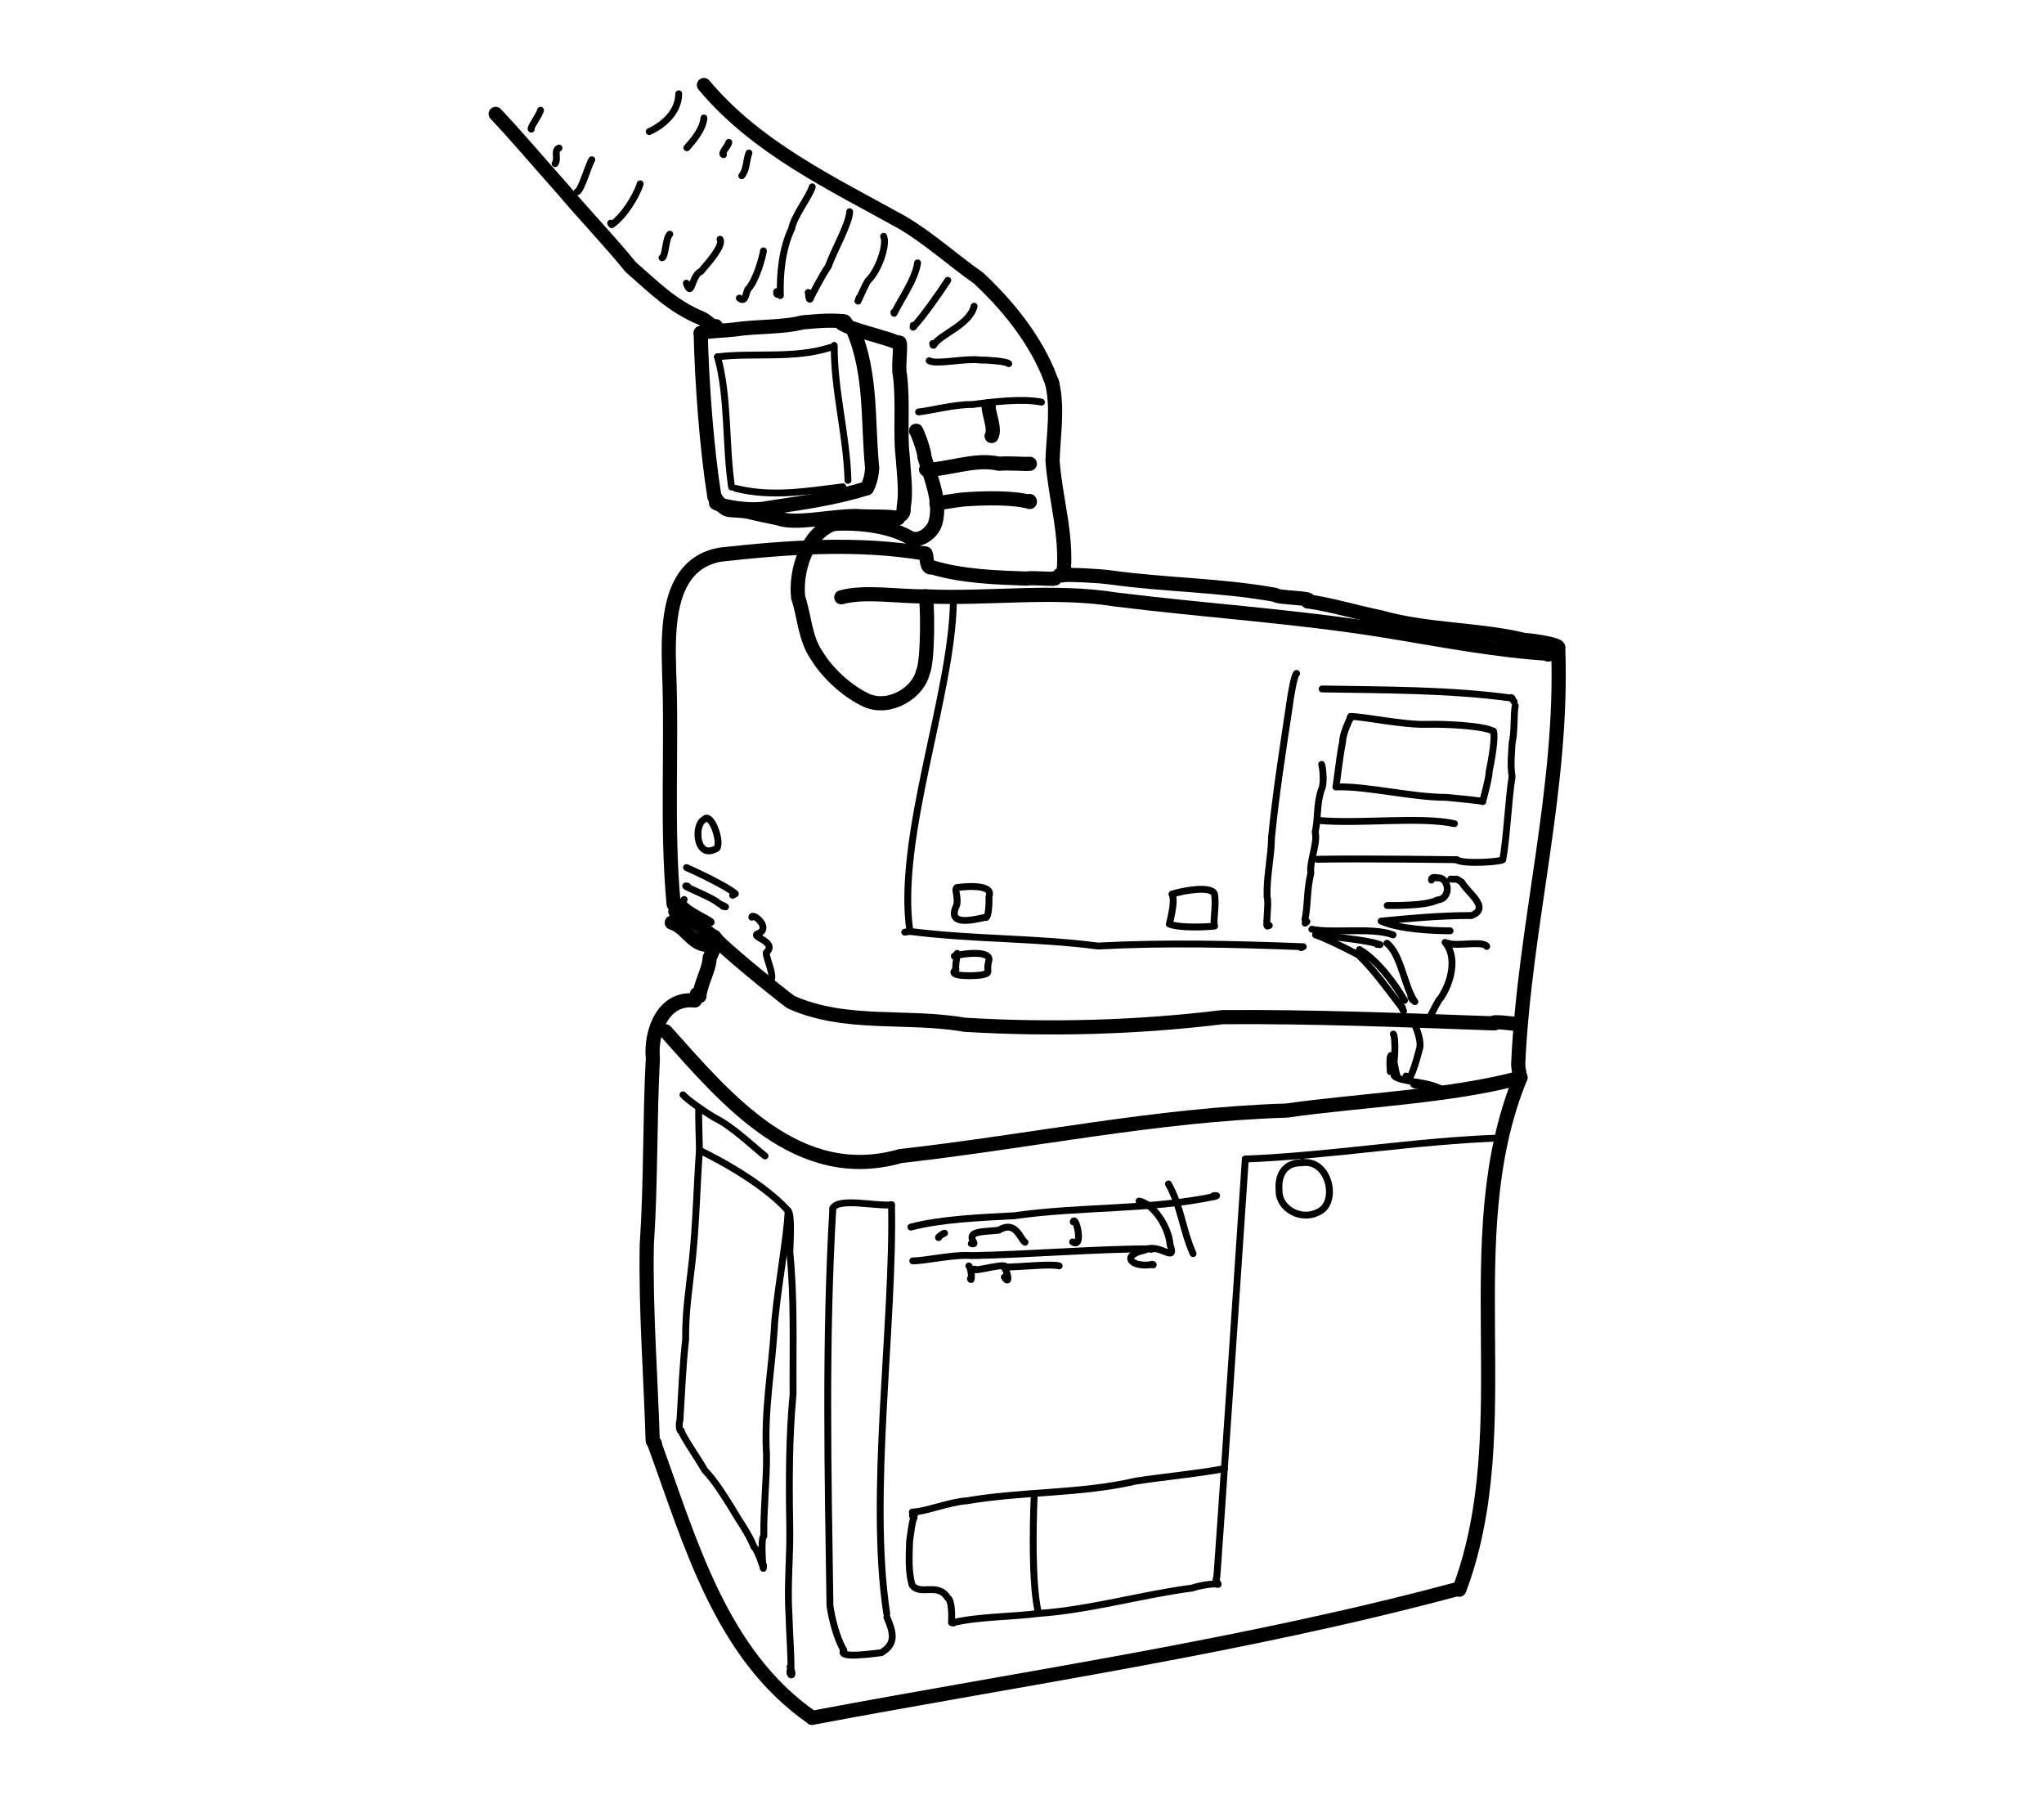 <?xml version="1.0" encoding="UTF-8" standalone="no"?>
<!-- Created by Ashley Blewer - This work is licensed under a Creative Commons Attribution 4.0 International License -->

<svg
   width="544"
   height="480"
   viewBox="0 0 143.933 127"
   version="1.1"
   id="svg2490"
   inkscape:version="1.2.2 (1:1.2.2+202212051552+b0a8486541)"
   sodipodi:docname="2004-dcp-3.svg"
   xmlns:inkscape="http://www.inkscape.org/namespaces/inkscape"
   xmlns:sodipodi="http://sodipodi.sourceforge.net/DTD/sodipodi-0.dtd"
   xmlns="http://www.w3.org/2000/svg"
   xmlns:svg="http://www.w3.org/2000/svg">
  <sodipodi:namedview
     id="namedview2492"
     pagecolor="#ffffff"
     bordercolor="#666666"
     borderopacity="1.0"
     inkscape:pageshadow="2"
     inkscape:pageopacity="0.0"
     inkscape:pagecheckerboard="0"
     inkscape:document-units="mm"
     showgrid="false"
     units="px"
     inkscape:zoom="0.90583674"
     inkscape:cx="337.25724"
     inkscape:cy="255.56482"
     inkscape:window-width="1846"
     inkscape:window-height="1136"
     inkscape:window-x="0"
     inkscape:window-y="0"
     inkscape:window-maximized="1"
     inkscape:current-layer="g6395"
     inkscape:showpageshadow="2"
     inkscape:deskcolor="#d1d1d1" />
  <defs
     id="defs2487" />
  <g
     inkscape:label="Layer 1"
     inkscape:groupmode="layer"
     id="layer1">
    <g
       id="g4731"
       transform="matrix(0.33,0,0,0.329,-241.789,1.731)"
       style="stroke-width:2.687">
      <g
         id="g104528"
         transform="matrix(1,0,0,-1,0,792)"
         style="stroke-width:2.687">
        <g
           id="g104530"
           style="stroke-width:2.687" />
      </g>
      <g
         id="g104996"
         transform="matrix(1,0,0,-1,0,792)"
         style="stroke-width:2.687">
        <g
           id="g104998"
           style="stroke-width:2.687" />
      </g>
      <g
         id="g28852"
         transform="matrix(1.07,0,0,1.072,779.912,-443.137)">
        <g
           id="g6718"
           transform="matrix(1.118,0,0,1.118,-549.131,-491.629)">
          <g
             id="g6395"
             transform="matrix(0.534,0,0,0.534,441.937,415.269)">
            <g
               id="g11371"
               transform="matrix(1.808,0,0,1.808,-116.544,-737.971)">
              <g
                 id="g1654"
                 transform="matrix(1,0,0,-1,-13.806,783.534)">
                <path
                   d="m 217.84,-89.973 c 0.555,0.266 4.41,0.414 6.164,0.625 4.504,0.664 8.871,0.348 12.582,1.317 2.648,0.23 4.57,0.441 7.254,0.258 0.305,-0.555 0.363,0.449 0.832,-0.395"
                   style="fill:none;stroke:#000000;stroke-width:2.617;stroke-linecap:round;stroke-linejoin:round;stroke-miterlimit:10;stroke-dasharray:none;stroke-opacity:1"
                   id="path1656" />
              </g>
              <g
                 id="g1658"
                 transform="matrix(1,0,0,-1,-13.806,783.534)">
                <path
                   d="m 245.969,-89.367 c 3.492,-8.071 2.703,-17.098 3.551,-25.649 -0.09,-1.269 -0.364,-2.546 -0.977,-3.675"
                   style="fill:none;stroke:#000000;stroke-width:2.617;stroke-linecap:round;stroke-linejoin:round;stroke-miterlimit:10;stroke-dasharray:none;stroke-opacity:1"
                   id="path1660" />
              </g>
              <g
                 id="g1662"
                 transform="matrix(1,0,0,-1,-13.806,783.534)">
                <path
                   d="m 217.84,-89.973 c 0.215,-9.257 1.09,-21.215 2.535,-30.347"
                   style="fill:none;stroke:#000000;stroke-width:2.617;stroke-linecap:round;stroke-linejoin:round;stroke-miterlimit:10;stroke-dasharray:none;stroke-opacity:1"
                   id="path1664" />
              </g>
              <g
                 id="g1666"
                 transform="matrix(1,0,0,-1,-13.806,783.534)">
                <path
                   d="m 220.664,-121.418 c 1.246,-0.719 6.512,-1.566 9.332,-0.965 6.617,1.016 12.336,1.731 18.547,3.692"
                   style="fill:none;stroke:#000000;stroke-width:2.617;stroke-linecap:round;stroke-linejoin:round;stroke-miterlimit:10;stroke-dasharray:none;stroke-opacity:1"
                   id="path1668" />
              </g>
              <g
                 id="g1670"
                 transform="matrix(1,0,0,-1,-13.806,783.534)">
                <path
                   d="m 243.84,-87.773 c -1.422,-0.965 10.461,-3.45 10.496,-4.207"
                   style="fill:none;stroke:#000000;stroke-width:2.617;stroke-linecap:round;stroke-linejoin:round;stroke-miterlimit:10;stroke-dasharray:none;stroke-opacity:1"
                   id="path1672" />
              </g>
              <g
                 id="g1674"
                 transform="matrix(1,0,0,-1,-13.806,783.534)">
                <path
                   d="m 254.336,-91.98 c 0.781,1.476 -0.109,-4.45 0.305,-5.711 0.656,-5.211 0.011,-10.809 0.492,-14.868 0.195,-2.793 0.637,-6.355 0.328,-8.769 -0.262,-1.469 0.066,-1.633 -0.473,-2.231"
                   style="fill:none;stroke:#000000;stroke-width:2.617;stroke-linecap:round;stroke-linejoin:round;stroke-miterlimit:10;stroke-dasharray:none;stroke-opacity:1"
                   id="path1676" />
              </g>
              <g
                 id="g1678"
                 transform="matrix(1,0,0,-1,-13.806,783.534)">
                <path
                   d="m 254.312,-124.246 c -1.105,0.441 -5.414,0.223 -7.808,0.418 -4.652,-0.008 -11.203,-1.617 -14.313,-0.438 -2.238,0.461 -3.617,0.743 -4.976,1.071 -1.356,0.422 -4.141,0.394 -4.008,0.484 -1.09,-0.027 -2.445,1.82 -2.738,2.383"
                   style="fill:none;stroke:#000000;stroke-width:2.617;stroke-linecap:round;stroke-linejoin:round;stroke-miterlimit:10;stroke-dasharray:none;stroke-opacity:1"
                   id="path1680" />
              </g>
              <g
                 id="g1682"
                 transform="matrix(1,0,0,-1,-13.806,783.534)">
                <path
                   d="m 179.957,-49.465 c 3.934,-4.164 8.273,-9.316 12.266,-13.781 4.144,-4.91 9.082,-10.082 12.664,-14.527 4.062,-3.532 7.648,-7.266 13.082,-9.485 0.933,-0.367 2.265,-1.953 2.687,-1.472"
                   style="fill:none;stroke:#000000;stroke-width:2.617;stroke-linecap:round;stroke-linejoin:round;stroke-miterlimit:10;stroke-dasharray:none;stroke-opacity:1"
                   id="path1684" />
              </g>
              <g
                 id="g1686"
                 transform="matrix(1,0,0,-1,-13.806,783.534)">
                <path
                   d="m 218.434,-44.125 c 9.707,-11.641 23.703,-18.234 36.687,-25.453 4.996,-2.969 9.305,-6.93 14.067,-10.274 5.203,-4.878 9.874,-10.613 12.726,-17.183 0.274,-0.723 0.547,-1.445 0.848,-2.156"
                   style="fill:none;stroke:#000000;stroke-width:2.617;stroke-linecap:round;stroke-linejoin:round;stroke-miterlimit:10;stroke-dasharray:none;stroke-opacity:1"
                   id="path1688" />
              </g>
              <g
                 id="g1690"
                 transform="matrix(1,0,0,-1,-13.806,783.534)">
                <path
                   d="m 257.617,-108.066 c -0.062,0.48 1.578,-3.602 1.567,-4.887 1.234,-4.004 3.066,-8.137 2.046,-12.035 -0.476,-1.887 -3.16,-4.082 -5.156,-2.629 -3.949,2.144 -10.047,2.625 -13.75,2.297 -4.801,-1.668 -7.047,-8.618 -6.476,-13.594 1.179,-3.5 1.257,-7.629 3.433,-10.703 1.852,-3.117 5.481,-6.567 9.196,-8.309 4.347,-1.883 9.613,1.5 10.406,5.215 1.012,1.899 0.914,13.77 0.457,14.027"
                   style="fill:none;stroke:#000000;stroke-width:2.617;stroke-linecap:round;stroke-linejoin:round;stroke-miterlimit:10;stroke-dasharray:none;stroke-opacity:1"
                   id="path1692" />
              </g>
              <g
                 id="g1694"
                 transform="matrix(1,0,0,-1,-13.806,783.534)">
                <path
                   d="m 220.938,-94.391 c 6.933,0.809 14.101,-0.421 20.863,1.731"
                   style="fill:none;stroke:#000000;stroke-width:1.269;stroke-linecap:round;stroke-linejoin:round;stroke-miterlimit:10;stroke-dasharray:none;stroke-opacity:1"
                   id="path1696" />
              </g>
              <g
                 id="g1698"
                 transform="matrix(1,0,0,-1,-13.806,783.534)">
                <path
                   d="m 242.508,-92.277 c -0.051,-8.403 2.316,-16.586 2.539,-24.965"
                   style="fill:none;stroke:#000000;stroke-width:1.269;stroke-linecap:round;stroke-linejoin:round;stroke-miterlimit:10;stroke-dasharray:none;stroke-opacity:1"
                   id="path1700" />
              </g>
              <g
                 id="g1702"
                 transform="matrix(1,0,0,-1,-13.806,783.534)">
                <path
                   d="m 220.938,-94.391 c 2.074,-7.207 1.468,-16.734 2.613,-24.097"
                   style="fill:none;stroke:#000000;stroke-width:1.269;stroke-linecap:round;stroke-linejoin:round;stroke-miterlimit:10;stroke-dasharray:none;stroke-opacity:1"
                   id="path1704" />
              </g>
              <g
                 id="g1706"
                 transform="matrix(1,0,0,-1,-13.806,783.534)">
                <path
                   d="m 224.293,-118.715 c 6.512,-1.668 13.269,-0.543 19.809,0.293"
                   style="fill:none;stroke:#000000;stroke-width:1.269;stroke-linecap:round;stroke-linejoin:round;stroke-miterlimit:10;stroke-dasharray:none;stroke-opacity:1"
                   id="path1708" />
              </g>
              <g
                 id="g1710"
                 transform="matrix(1,0,0,-1,-13.806,783.534)">
                <path
                   d="m 213.781,-45.746 c -0.031,-3.41 -2.867,-5.809 -5.453,-6.992"
                   style="fill:none;stroke:#000000;stroke-width:1.269;stroke-linecap:round;stroke-linejoin:round;stroke-miterlimit:10;stroke-dasharray:none;stroke-opacity:1"
                   id="path1712" />
              </g>
              <g
                 id="g1714"
                 transform="matrix(1,0,0,-1,-13.806,783.534)">
                <path
                   d="m 218.434,-50.227 c -0.192,-2.109 -1.872,-4.039 -3.149,-5.503"
                   style="fill:none;stroke:#000000;stroke-width:1.269;stroke-linecap:round;stroke-linejoin:round;stroke-miterlimit:10;stroke-dasharray:none;stroke-opacity:1"
                   id="path1716" />
              </g>
              <g
                 id="g1718"
                 transform="matrix(1,0,0,-1,-13.806,783.534)">
                <path
                   d="m 223.039,-54.727 c -0.121,-0.683 -1.566,-2.058 -0.984,-2.281"
                   style="fill:none;stroke:#000000;stroke-width:1.269;stroke-linecap:round;stroke-linejoin:round;stroke-miterlimit:10;stroke-dasharray:none;stroke-opacity:1"
                   id="path1720" />
              </g>
              <g
                 id="g1722"
                 transform="matrix(1,0,0,-1,-13.806,783.534)">
                <path
                   d="m 226.75,-56.695 c -0.512,-1.336 -0.387,-3.094 -1.324,-4.211"
                   style="fill:none;stroke:#000000;stroke-width:1.269;stroke-linecap:round;stroke-linejoin:round;stroke-miterlimit:10;stroke-dasharray:none;stroke-opacity:1"
                   id="path1724" />
              </g>
              <g
                 id="g1726"
                 transform="matrix(1,0,0,-1,-13.806,783.534)">
                <path
                   d="m 238.445,-62.953 c -0.5,-1.793 -3.308,-5.262 -3.812,-7.75 -1.77,-3.742 -2.195,-8.402 -2.078,-12.359 0.156,0.589 -0.84,-0.313 -0.676,0.734"
                   style="fill:none;stroke:#000000;stroke-width:1.269;stroke-linecap:round;stroke-linejoin:round;stroke-miterlimit:10;stroke-dasharray:none;stroke-opacity:1"
                   id="path1728" />
              </g>
              <g
                 id="g1730"
                 transform="matrix(1,0,0,-1,-13.806,783.534)">
                <path
                   d="m 229.43,-74.797 c -0.133,-0.965 -1.266,-5.394 -2.887,-7.141 -0.34,-0.476 -0.402,-2.617 -1.563,-1.597"
                   style="fill:none;stroke:#000000;stroke-width:1.269;stroke-linecap:round;stroke-linejoin:round;stroke-miterlimit:10;stroke-dasharray:none;stroke-opacity:1"
                   id="path1732" />
              </g>
              <g
                 id="g1734"
                 transform="matrix(1,0,0,-1,-13.806,783.534)">
                <path
                   d="m 221.414,-72.637 c 0.688,-1.23 -2.262,-4.441 -3.531,-5.965 -1.758,-0.644 -1.688,-5.183 -2.699,-2.164"
                   style="fill:none;stroke:#000000;stroke-width:1.269;stroke-linecap:round;stroke-linejoin:round;stroke-miterlimit:10;stroke-dasharray:none;stroke-opacity:1"
                   id="path1736" />
              </g>
              <g
                 id="g1738"
                 transform="matrix(1,0,0,-1,-13.806,783.534)">
                <path
                   d="m 212.129,-71.715 c -0.77,-0.613 -0.801,-4.336 -1.441,-4.359"
                   style="fill:none;stroke:#000000;stroke-width:1.269;stroke-linecap:round;stroke-linejoin:round;stroke-miterlimit:10;stroke-dasharray:none;stroke-opacity:1"
                   id="path1740" />
              </g>
              <g
                 id="g1742"
                 transform="matrix(1,0,0,-1,-13.806,783.534)">
                <path
                   d="m 206.66,-62.391 c -0.742,-2.375 -3.101,-6.109 -5.265,-7.57 l -0.196,0.281"
                   style="fill:none;stroke:#000000;stroke-width:1.269;stroke-linecap:round;stroke-linejoin:round;stroke-miterlimit:10;stroke-dasharray:none;stroke-opacity:1"
                   id="path1744" />
              </g>
              <g
                 id="g1746"
                 transform="matrix(1,0,0,-1,-13.806,783.534)">
                <path
                   d="m 197.723,-57.945 c -0.528,-0.692 -1.996,-5.844 -2.739,-5.934"
                   style="fill:none;stroke:#000000;stroke-width:1.269;stroke-linecap:round;stroke-linejoin:round;stroke-miterlimit:10;stroke-dasharray:none;stroke-opacity:1"
                   id="path1748" />
              </g>
              <g
                 id="g1750"
                 transform="matrix(1,0,0,-1,-13.806,783.534)">
                <path
                   d="m 191.656,-55.781 c -1.035,-0.469 -0.054,-1.871 -0.726,-2.883"
                   style="fill:none;stroke:#000000;stroke-width:1.269;stroke-linecap:round;stroke-linejoin:round;stroke-miterlimit:10;stroke-dasharray:none;stroke-opacity:1"
                   id="path1752" />
              </g>
              <g
                 id="g1754"
                 transform="matrix(1,0,0,-1,-13.806,783.534)">
                <path
                   d="m 188.246,-48.797 c -0.246,-0.988 -2.047,-3.34 -1.711,-3.496"
                   style="fill:none;stroke:#000000;stroke-width:1.269;stroke-linecap:round;stroke-linejoin:round;stroke-miterlimit:10;stroke-dasharray:none;stroke-opacity:1"
                   id="path1756" />
              </g>
              <g
                 id="g1758"
                 transform="matrix(1,0,0,-1,-13.806,783.534)">
                <path
                   d="m 245.363,-67.551 c -0.097,-2.32 -2.898,-7.113 -3.957,-10.129 -1.031,-1.425 -3.41,-5.957 -3.324,-6.019 -0.309,-0.289 -0.25,0.875 -0.383,1.207"
                   style="fill:none;stroke:#000000;stroke-width:1.269;stroke-linecap:round;stroke-linejoin:round;stroke-miterlimit:10;stroke-dasharray:none;stroke-opacity:1"
                   id="path1760" />
              </g>
              <g
                 id="g1762"
                 transform="matrix(1,0,0,-1,-13.806,783.534)">
                <path
                   d="m 251.633,-72.098 c 0.707,-1.539 -0.918,-6.3 -2.809,-8.144 -0.527,-0.488 -2.664,-5.762 -1.707,-3.203"
                   style="fill:none;stroke:#000000;stroke-width:1.269;stroke-linecap:round;stroke-linejoin:round;stroke-miterlimit:10;stroke-dasharray:none;stroke-opacity:1"
                   id="path1764" />
              </g>
              <g
                 id="g1766"
                 transform="matrix(1,0,0,-1,-13.806,783.534)">
                <path
                   d="m 257.91,-77.016 c -0.414,-3.066 -3.258,-7.007 -4.336,-9.328 l -0.047,0.199"
                   style="fill:none;stroke:#000000;stroke-width:1.269;stroke-linecap:round;stroke-linejoin:round;stroke-miterlimit:10;stroke-dasharray:none;stroke-opacity:1"
                   id="path1768" />
              </g>
              <g
                 id="g1770"
                 transform="matrix(1,0,0,-1,-13.806,783.534)">
                <path
                   d="m 263.492,-80.242 c -1.449,-2.274 -4.746,-6.942 -6.418,-8.668 l 0.098,0.043 -0.074,0.305"
                   style="fill:none;stroke:#000000;stroke-width:1.269;stroke-linecap:round;stroke-linejoin:round;stroke-miterlimit:10;stroke-dasharray:none;stroke-opacity:1"
                   id="path1772" />
              </g>
              <g
                 id="g1774"
                 transform="matrix(1,0,0,-1,-13.806,783.534)">
                <path
                   d="m 268.348,-85.031 c -0.856,-3.528 -6.407,-5.223 -7.481,-7.227 l -0.097,0.016 -0.079,0.308"
                   style="fill:none;stroke:#000000;stroke-width:1.269;stroke-linecap:round;stroke-linejoin:round;stroke-miterlimit:10;stroke-dasharray:none;stroke-opacity:1"
                   id="path1776" />
              </g>
              <g
                 id="g1778"
                 transform="matrix(1,0,0,-1,-13.806,783.534)">
                <path
                   d="m 260.055,-95.105 c 1.246,-0.786 6.664,0.488 9.316,0.132 1.59,0.008 4.949,-0.257 5.379,-0.679"
                   style="fill:none;stroke:#000000;stroke-width:1.269;stroke-linecap:round;stroke-linejoin:round;stroke-miterlimit:10;stroke-dasharray:none;stroke-opacity:1"
                   id="path1780" />
              </g>
              <g
                 id="g1782"
                 transform="matrix(1,0,0,-1,-13.806,783.534)">
                <path
                   d="m 258.094,-104.586 c 1.863,0.16 6.683,1.43 9.906,1.371 4.129,0.535 9.258,1.149 12.797,0.445 l -0.449,0.098"
                   style="fill:none;stroke:#000000;stroke-width:1.269;stroke-linecap:round;stroke-linejoin:round;stroke-miterlimit:10;stroke-dasharray:none;stroke-opacity:1"
                   id="path1784" />
              </g>
              <g
                 id="g1786"
                 transform="matrix(1,0,0,-1,-13.806,783.534)">
                <path
                   d="m 282.762,-99.191 c 1.125,-4.774 0.222,-9.645 0.082,-14.426 0.515,-6.973 2.738,-13.817 2.027,-20.836 0.024,-0.402 -0.441,-0.481 -0.652,-0.266"
                   style="fill:none;stroke:#000000;stroke-width:2.617;stroke-linecap:round;stroke-linejoin:round;stroke-miterlimit:10;stroke-dasharray:none;stroke-opacity:1"
                   id="path1788" />
              </g>
              <g
                 id="g1790"
                 transform="matrix(1,0,0,-1,-13.806,783.534)">
                <path
                   d="m 259.297,-130.766 c 0.394,0.274 0.043,-3.046 1.277,-2.546 5.574,-1.704 12.043,-1.907 17.543,-2.09 0.719,0.254 6.102,-0.27 4.977,0.058"
                   style="fill:none;stroke:#000000;stroke-width:2.617;stroke-linecap:round;stroke-linejoin:round;stroke-miterlimit:10;stroke-dasharray:none;stroke-opacity:1"
                   id="path1792" />
              </g>
              <g
                 id="g1794"
                 transform="matrix(1,0,0,-1,-13.806,783.534)">
                <path
                   d="m 261.504,-121.484 c -0.949,-0.207 3.941,0.707 5.406,0.75 3.727,0.257 8.809,0.332 11.735,-0.5 0.031,0.148 0.066,0.293 -0.286,0.062"
                   style="fill:none;stroke:#000000;stroke-width:2.617;stroke-linecap:round;stroke-linejoin:round;stroke-miterlimit:10;stroke-dasharray:none;stroke-opacity:1"
                   id="path1796" />
              </g>
              <g
                 id="g1798"
                 transform="matrix(1,0,0,-1,-13.806,783.534)">
                <path
                   d="m 259.48,-115.223 c 3.68,-0.148 9.047,2.133 13.481,1.055 1.75,0.184 4.785,-0.105 5.684,-0.004"
                   style="fill:none;stroke:#000000;stroke-width:2.617;stroke-linecap:round;stroke-linejoin:round;stroke-miterlimit:10;stroke-dasharray:none;stroke-opacity:1"
                   id="path1800" />
              </g>
              <g
                 id="g1802"
                 transform="matrix(1,0,0,-1,-13.806,783.534)">
                <path
                   d="m 271.047,-103.527 c -0.094,-1.098 1.273,-4.246 0.539,-5.512"
                   style="fill:none;stroke:#000000;stroke-width:2.617;stroke-linecap:round;stroke-linejoin:round;stroke-miterlimit:10;stroke-dasharray:none;stroke-opacity:1"
                   id="path1804" />
              </g>
              <g
                 id="g1806"
                 transform="matrix(1,0,0,-1,-13.806,783.534)">
                <path
                   d="m 259.297,-130.766 c -12.535,2.11 -25.332,1.176 -37.844,-0.207 -9.906,-1.757 -9.668,-13.672 -9.453,-21.48 0.578,-14.383 -0.508,-28.82 0.84,-43.176 0.183,-0.437 0.469,-0.59 0.922,-0.625"
                   style="fill:none;stroke:#000000;stroke-width:2.617;stroke-linecap:round;stroke-linejoin:round;stroke-miterlimit:10;stroke-dasharray:none;stroke-opacity:1"
                   id="path1808" />
              </g>
              <g
                 id="g1810"
                 transform="matrix(1,0,0,-1,-13.806,783.534)">
                <path
                   d="m 213.156,-196.977 c 3.086,-0.675 5.656,-4.003 7.172,-4.671 0.711,-0.614 0.168,-1.614 -0.832,-3.891 -0.027,-1.766 -1.215,-3.859 -1.754,-6.156 -0.347,-0.926 0.211,-1.309 -0.605,-0.559"
                   style="fill:none;stroke:#000000;stroke-width:2.617;stroke-linecap:round;stroke-linejoin:round;stroke-miterlimit:10;stroke-dasharray:none;stroke-opacity:1"
                   id="path1812" />
              </g>
              <g
                 id="g1814"
                 transform="matrix(1,0,0,-1,-13.806,783.534)">
                <path
                   d="m 216.758,-213.43 c -5.93,0.672 -8.219,-5.894 -7.758,-10.715 -0.602,-11.464 -0.344,-22.96 -1.121,-34.417 -0.231,-12.114 0.726,-24.2 1.094,-36.297 -0.071,0.007 0.711,-0.7 0.246,-0.364"
                   style="fill:none;stroke:#000000;stroke-width:2.617;stroke-linecap:round;stroke-linejoin:round;stroke-miterlimit:10;stroke-dasharray:none;stroke-opacity:1"
                   id="path1816" />
              </g>
              <g
                 id="g1818"
                 transform="matrix(1,0,0,-1,-13.806,783.534)">
                <path
                   d="m 209.219,-295.223 c 6.715,-18.304 12.277,-39.125 29.226,-50.859"
                   style="fill:none;stroke:#000000;stroke-width:2.617;stroke-linecap:round;stroke-linejoin:round;stroke-miterlimit:10;stroke-dasharray:none;stroke-opacity:1"
                   id="path1820" />
              </g>
              <g
                 id="g1822"
                 transform="matrix(1,0,0,-1,-13.806,783.534)">
                <path
                   d="m 238.445,-346.082 c 39.719,7.484 79.828,13.234 118.918,23.73"
                   style="fill:none;stroke:#000000;stroke-width:2.617;stroke-linecap:round;stroke-linejoin:round;stroke-miterlimit:10;stroke-dasharray:none;stroke-opacity:1"
                   id="path1824" />
              </g>
              <g
                 id="g1826"
                 transform="matrix(1,0,0,-1,-13.806,783.534)">
                <path
                   d="m 376.262,-148.172 c 1.019,-25.969 -6.266,-51.289 -7.387,-77.125 0.055,-0.812 0.215,-1.613 0.414,-2.398"
                   style="fill:none;stroke:#000000;stroke-width:2.617;stroke-linecap:round;stroke-linejoin:round;stroke-miterlimit:10;stroke-dasharray:none;stroke-opacity:1"
                   id="path1828" />
              </g>
              <g
                 id="g1830"
                 transform="matrix(1,0,0,-1,-13.806,783.534)">
                <path
                   d="m 369.289,-227.695 c -12.25,-29.957 0.008,-64.551 -11.297,-94.7"
                   style="fill:none;stroke:#000000;stroke-width:2.617;stroke-linecap:round;stroke-linejoin:round;stroke-miterlimit:10;stroke-dasharray:none;stroke-opacity:1"
                   id="path1832" />
              </g>
              <g
                 id="g1834"
                 transform="matrix(1,0,0,-1,-13.806,783.534)">
                <path
                   d="m 284.219,-134.719 c 1.945,0.059 6.703,-0.113 9.433,-0.48 9.786,-1.375 20.348,-1.395 30.293,-3.207 0.547,-0.617 7.539,-0.508 6.075,-1.219"
                   style="fill:none;stroke:#000000;stroke-width:2.617;stroke-linecap:round;stroke-linejoin:round;stroke-miterlimit:10;stroke-dasharray:none;stroke-opacity:1"
                   id="path1836" />
              </g>
              <g
                 id="g1838"
                 transform="matrix(1,0,0,-1,-13.806,783.534)">
                <path
                   d="m 330.02,-139.625 c 3.859,-0.492 9.011,-2.039 13.492,-2.945 8.656,-2.457 17.945,-2.118 26.511,-4.188 1.575,-0.062 6.528,-0.844 6.239,-1.414"
                   style="fill:none;stroke:#000000;stroke-width:2.617;stroke-linecap:round;stroke-linejoin:round;stroke-miterlimit:10;stroke-dasharray:none;stroke-opacity:1"
                   id="path1840" />
              </g>
              <g
                 id="g1842"
                 transform="matrix(1,0,0,-1,-13.806,783.534)">
                <path
                   d="m 243.812,-138.859 c 4.379,1.207 10.696,0.086 15.528,0.175 11.64,-0.55 23.57,1.274 35.156,-0.582 16.367,-2.05 32.992,-3.078 49.266,-5.699 10.437,-1.672 20.433,-3.715 31.144,-4.375 l -0.496,-0.117"
                   style="fill:none;stroke:#000000;stroke-width:2.617;stroke-linecap:round;stroke-linejoin:round;stroke-miterlimit:10;stroke-dasharray:none;stroke-opacity:1"
                   id="path1844" />
              </g>
              <g
                 id="g1846"
                 transform="matrix(1,0,0,-1,-13.806,783.534)">
                <path
                   d="m 211.359,-219.137 c 11.184,-12.519 24.407,-28.496 43.399,-23.058 23.808,2.668 47.394,7.679 71.351,8.41 13.039,1.887 30.407,2.582 43.18,6.09"
                   style="fill:none;stroke:#000000;stroke-width:2.617;stroke-linecap:round;stroke-linejoin:round;stroke-miterlimit:10;stroke-dasharray:none;stroke-opacity:1"
                   id="path1848" />
              </g>
              <g
                 id="g1850"
                 transform="matrix(1,0,0,-1,-13.806,783.534)">
                <path
                   d="m 212.492,-199.027 c 2.672,-0.84 3.61,-3.852 6.344,-4.11"
                   style="fill:none;stroke:#000000;stroke-width:2.617;stroke-linecap:round;stroke-linejoin:round;stroke-miterlimit:10;stroke-dasharray:none;stroke-opacity:1"
                   id="path1852" />
              </g>
              <g
                 id="g1854"
                 transform="matrix(1,0,0,-1,-13.806,783.534)">
                <path
                   d="m 220.328,-201.648 c 0.75,-1.391 12.012,-10.504 14.145,-12.063 10.078,-4.555 21.441,-2.336 32.113,-4.203 15.894,-0.957 31.879,-0.516 47.656,1.406 16.848,0.133 33.68,-0.57 50.266,-1.156 -1.141,0.57 4.457,-0.164 4.457,-0.164"
                   style="fill:none;stroke:#000000;stroke-width:2.617;stroke-linecap:round;stroke-linejoin:round;stroke-miterlimit:10;stroke-dasharray:none;stroke-opacity:1"
                   id="path1856" />
              </g>
              <g
                 id="g1858"
                 transform="matrix(1,0,0,-1,-13.806,783.534)">
                <path
                   d="m 332.648,-155.812 c 11.625,-0.2 23.594,-0.126 35.102,-1.704 -0.223,0.321 -0.176,0 0.395,-0.672"
                   style="fill:none;stroke:#000000;stroke-width:1.269;stroke-linecap:round;stroke-linejoin:round;stroke-miterlimit:10;stroke-dasharray:none;stroke-opacity:1"
                   id="path1860" />
              </g>
              <g
                 id="g1862"
                 transform="matrix(1,0,0,-1,-13.806,783.534)">
                <path
                   d="m 368.332,-158.926 c -0.316,-1.441 -0.07,-4.773 -0.574,-6.832 -0.113,-2.18 -0.36,-4.144 -0.008,-6.281 -0.652,-3.883 -0.992,-11.512 -1.727,-15.359 -0.328,-0.368 -7.187,-0.899 -8.582,0.007"
                   style="fill:none;stroke:#000000;stroke-width:1.269;stroke-linecap:round;stroke-linejoin:round;stroke-miterlimit:10;stroke-dasharray:none;stroke-opacity:1"
                   id="path1864" />
              </g>
              <g
                 id="g1866"
                 transform="matrix(1,0,0,-1,-13.806,783.534)">
                <path
                   d="m 364.297,-163.633 c 0.406,-0.937 -0.309,-5.254 -0.785,-7.457 0.019,-1.148 -1.2,-5.539 -1.2,-5.539"
                   style="fill:none;stroke:#000000;stroke-width:1.269;stroke-linecap:round;stroke-linejoin:round;stroke-miterlimit:10;stroke-dasharray:none;stroke-opacity:1"
                   id="path1868" />
              </g>
              <g
                 id="g1870"
                 transform="matrix(1,0,0,-1,-13.806,783.534)">
                <path
                   d="m 364.297,-163.633 c -1.961,1.071 -9.152,1.36 -12.324,1.274 -4.403,-0.118 -11.481,1.425 -14.024,1.461 0.059,-0.247 -0.269,-0.149 -0.113,-0.446"
                   style="fill:none;stroke:#000000;stroke-width:1.269;stroke-linecap:round;stroke-linejoin:round;stroke-miterlimit:10;stroke-dasharray:none;stroke-opacity:1"
                   id="path1872" />
              </g>
              <g
                 id="g1874"
                 transform="matrix(1,0,0,-1,-13.806,783.534)">
                <path
                   d="m 337.949,-160.898 c -0.113,-0.446 -1.492,-3.004 -1.515,-4.711 -0.524,-2.442 -1.079,-7.602 -1.227,-8.309 l 0.273,0.227"
                   style="fill:none;stroke:#000000;stroke-width:1.269;stroke-linecap:round;stroke-linejoin:round;stroke-miterlimit:10;stroke-dasharray:none;stroke-opacity:1"
                   id="path1876" />
              </g>
              <g
                 id="g1878"
                 transform="matrix(1,0,0,-1,-13.806,783.534)">
                <path
                   d="m 335.207,-173.918 c 5.977,0.145 13.871,-1.934 20.41,-1.945 2.016,-0.192 6.141,-0.582 6.695,-0.766"
                   style="fill:none;stroke:#000000;stroke-width:1.269;stroke-linecap:round;stroke-linejoin:round;stroke-miterlimit:10;stroke-dasharray:none;stroke-opacity:1"
                   id="path1880" />
              </g>
              <g
                 id="g1882"
                 transform="matrix(1,0,0,-1,-13.806,783.534)">
                <path
                   d="m 331.941,-180.125 c 7.641,-0.707 18.789,0.777 25.161,-0.602"
                   style="fill:none;stroke:#000000;stroke-width:1.269;stroke-linecap:round;stroke-linejoin:round;stroke-miterlimit:10;stroke-dasharray:none;stroke-opacity:1"
                   id="path1884" />
              </g>
              <g
                 id="g1886"
                 transform="matrix(1,0,0,-1,-13.806,783.534)">
                <path
                   d="m 331.75,-187.309 c 8.328,0.161 25.691,-0.082 25.691,-0.082 0,0 0.364,-0.07 0,0"
                   style="fill:none;stroke:#000000;stroke-width:1.269;stroke-linecap:round;stroke-linejoin:round;stroke-miterlimit:10;stroke-dasharray:none;stroke-opacity:1"
                   id="path1888" />
              </g>
              <g
                 id="g1890"
                 transform="matrix(1,0,0,-1,-13.806,783.534)">
                <path
                   d="m 332.562,-169.773 c 0.137,-0.196 0.606,-3.539 -0.078,-4.75 -0.906,-2.805 -0.5,-4.903 -1.117,-7.778 0.528,-1.875 -1.109,-5.523 -0.793,-7.59 -0.777,-3.101 -0.519,-5.793 -1.094,-8.578 0.336,-0.426 -0.339,-1.031 0.356,-0.367"
                   style="fill:none;stroke:#000000;stroke-width:1.269;stroke-linecap:round;stroke-linejoin:round;stroke-miterlimit:10;stroke-dasharray:none;stroke-opacity:1"
                   id="path1892" />
              </g>
              <g
                 id="g1894"
                 transform="matrix(1,0,0,-1,-13.806,783.534)">
                <path
                   d="m 330.75,-200.254 c 3.809,-0.812 11.273,0.422 15.004,-1.035"
                   style="fill:none;stroke:#000000;stroke-width:1.269;stroke-linecap:round;stroke-linejoin:round;stroke-miterlimit:10;stroke-dasharray:none;stroke-opacity:1"
                   id="path1896" />
              </g>
              <g
                 id="g1898"
                 transform="matrix(1,0,0,-1,-13.806,783.534)">
                <path
                   d="m 331.535,-201.035 c 2.754,-0.785 8.981,-1.02 11.809,-2.07 l -0.586,0.066"
                   style="fill:none;stroke:#000000;stroke-width:1.269;stroke-linecap:round;stroke-linejoin:round;stroke-miterlimit:10;stroke-dasharray:none;stroke-opacity:1"
                   id="path1900" />
              </g>
              <g
                 id="g1902"
                 transform="matrix(1,0,0,-1,-13.806,783.534)">
                <path
                   d="m 331.426,-201.293 c 1.636,-0.512 5.347,-2.352 7.941,-3.711 3.028,-2.969 5.215,-6.105 7.707,-9.328 0.711,-0.887 0.813,-1.836 0.356,-0.293"
                   style="fill:none;stroke:#000000;stroke-width:1.269;stroke-linecap:round;stroke-linejoin:round;stroke-miterlimit:10;stroke-dasharray:none;stroke-opacity:1"
                   id="path1904" />
              </g>
              <g
                 id="g1906"
                 transform="matrix(1,0,0,-1,-13.806,783.534)">
                <path
                   d="m 339.551,-204.012 c 3.41,-1.98 6.648,-6.519 8.32,-9.406 l -0.199,0.031 -0.203,0.676"
                   style="fill:none;stroke:#000000;stroke-width:1.269;stroke-linecap:round;stroke-linejoin:round;stroke-miterlimit:10;stroke-dasharray:none;stroke-opacity:1"
                   id="path1908" />
              </g>
              <g
                 id="g1910"
                 transform="matrix(1,0,0,-1,-13.806,783.534)">
                <path
                   d="m 344.613,-202.836 c 2.676,-2.109 3.239,-8.199 5.172,-10.801 -0.066,0.102 -0.64,0.34 -0.758,0.938"
                   style="fill:none;stroke:#000000;stroke-width:1.269;stroke-linecap:round;stroke-linejoin:round;stroke-miterlimit:10;stroke-dasharray:none;stroke-opacity:1"
                   id="path1912" />
              </g>
              <g
                 id="g1914"
                 transform="matrix(1,0,0,-1,-13.806,783.534)">
                <path
                   d="m 355.363,-202.676 c 2.297,-2.656 1.199,-7.312 -0.785,-10.265 -1.14,-1.016 -3.023,-7.196 -3.89,-4.032"
                   style="fill:none;stroke:#000000;stroke-width:1.269;stroke-linecap:round;stroke-linejoin:round;stroke-miterlimit:10;stroke-dasharray:none;stroke-opacity:1"
                   id="path1916" />
              </g>
              <g
                 id="g1918"
                 transform="matrix(1,0,0,-1,-13.806,783.534)">
                <path
                   d="m 356.285,-200.543 c -3.168,0.02 -9.273,0.27 -12.73,1.793 4.703,0.473 11.316,1.07 16.699,1.031 3.629,1.446 -0.793,4.239 -1.813,6.18 -1.586,0.926 -0.003,0.422 -2.035,0.57"
                   style="fill:none;stroke:#000000;stroke-width:1.269;stroke-linecap:round;stroke-linejoin:round;stroke-miterlimit:10;stroke-dasharray:none;stroke-opacity:1"
                   id="path1920" />
              </g>
              <g
                 id="g1922"
                 transform="matrix(1,0,0,-1,-13.806,783.534)">
                <path
                   d="m 344.68,-195.867 c -0.258,0.039 7.05,-0.203 9.261,1.027 2.758,0.223 2.149,4.453 -0.117,4.074 -0.281,0.223 -1.097,0.118 -0.972,-0.402"
                   style="fill:none;stroke:#000000;stroke-width:1.269;stroke-linecap:round;stroke-linejoin:round;stroke-miterlimit:10;stroke-dasharray:none;stroke-opacity:1"
                   id="path1924" />
              </g>
              <g
                 id="g1926"
                 transform="matrix(1,0,0,-1,-13.806,783.534)">
                <path
                   d="m 355.984,-202.855 c 1.539,-0.602 6.446,0.523 7.075,-0.567"
                   style="fill:none;stroke:#000000;stroke-width:1.269;stroke-linecap:round;stroke-linejoin:round;stroke-miterlimit:10;stroke-dasharray:none;stroke-opacity:1"
                   id="path1928" />
              </g>
              <g
                 id="g1930"
                 transform="matrix(1,0,0,-1,-13.806,783.534)">
                <path
                   d="m 348.871,-217.074 c 0.43,0.937 2.277,-3.629 1.801,-5.192 -0.469,-1.824 -2.012,-7.55 -2.512,-5.121"
                   style="fill:none;stroke:#000000;stroke-width:1.269;stroke-linecap:round;stroke-linejoin:round;stroke-miterlimit:10;stroke-dasharray:none;stroke-opacity:1"
                   id="path1932" />
              </g>
              <g
                 id="g1934"
                 transform="matrix(1,0,0,-1,-13.806,783.534)">
                <path
                   d="m 345.812,-219.633 c 0.485,-0.601 0.399,-6.887 -0.574,-6.949 -0.297,4.254 0.446,3.637 1.012,0.168 0.156,-0.809 0.391,-1.203 0.219,-1.152"
                   style="fill:none;stroke:#000000;stroke-width:1.269;stroke-linecap:round;stroke-linejoin:round;stroke-miterlimit:10;stroke-dasharray:none;stroke-opacity:1"
                   id="path1936" />
              </g>
              <g
                 id="g1938"
                 transform="matrix(1,0,0,-1,-13.806,783.534)">
                <path
                   d="m 345.965,-227.363 c 1.14,-1.223 6.558,-0.946 9.015,-2.672 1.032,-0.27 2.68,-1.117 0.118,0.265"
                   style="fill:none;stroke:#000000;stroke-width:1.269;stroke-linecap:round;stroke-linejoin:round;stroke-miterlimit:10;stroke-dasharray:none;stroke-opacity:1"
                   id="path1940" />
              </g>
              <g
                 id="g1942"
                 transform="matrix(1,0,0,-1,-13.806,783.534)">
                <path
                   d="m 349.676,-228.723 c -1.168,-0.699 4.961,-0.382 4.164,-1.218"
                   style="fill:none;stroke:#000000;stroke-width:1.269;stroke-linecap:round;stroke-linejoin:round;stroke-miterlimit:10;stroke-dasharray:none;stroke-opacity:1"
                   id="path1944" />
              </g>
              <g
                 id="g1946"
                 transform="matrix(1,0,0,-1,-13.806,783.534)">
                <path
                   d="m 328.871,-243.441 c -3.355,0.066 -4.433,-2.575 -4.168,-5.207 -0.086,-3.184 4.137,-5.879 7.688,-3.664 3.191,2.011 1.457,9.671 -3.52,8.871 -0.148,-0.121 0.438,0.5 0,0"
                   style="fill:none;stroke:#000000;stroke-width:1.269;stroke-linecap:round;stroke-linejoin:round;stroke-miterlimit:10;stroke-dasharray:none;stroke-opacity:1"
                   id="path1948" />
              </g>
              <g
                 id="g1950"
                 transform="matrix(1,0,0,-1,-13.806,783.534)">
                <path
                   d="m 318.461,-242.75 c 16.191,0.652 31.543,3.387 47.351,3.898"
                   style="fill:none;stroke:#000000;stroke-width:1.269;stroke-linecap:round;stroke-linejoin:round;stroke-miterlimit:10;stroke-dasharray:none;stroke-opacity:1"
                   id="path1952" />
              </g>
              <g
                 id="g1954"
                 transform="matrix(1,0,0,-1,-13.806,783.534)">
                <path
                   d="m 304.254,-247.348 c 2.32,-4.097 2.605,-8.523 4.558,-12.894"
                   style="fill:none;stroke:#000000;stroke-width:1.269;stroke-linecap:round;stroke-linejoin:round;stroke-miterlimit:10;stroke-dasharray:none;stroke-opacity:1"
                   id="path1956" />
              </g>
              <g
                 id="g1958"
                 transform="matrix(1,0,0,-1,-13.806,783.534)">
                <path
                   d="m 298.828,-250.523 c 2.586,-0.457 5.461,-4.668 5.734,-8.071 1.282,-3.636 -2.019,0.469 -4.671,-1 -4.586,-0.972 -2.469,-3.293 1.32,-2.656 -0.133,0.148 0.594,-0.145 0.051,-0.051"
                   style="fill:none;stroke:#000000;stroke-width:1.269;stroke-linecap:round;stroke-linejoin:round;stroke-miterlimit:10;stroke-dasharray:none;stroke-opacity:1"
                   id="path1960" />
              </g>
              <g
                 id="g1962"
                 transform="matrix(1,0,0,-1,-13.806,783.534)">
                <path
                   d="m 256.668,-255.332 c 5.5,1.457 12.871,1.77 19.133,2.098 12.32,1.773 24.871,0.996 37.094,3.582 -1.313,0.066 1.027,0.32 0,0"
                   style="fill:none;stroke:#000000;stroke-width:1.269;stroke-linecap:round;stroke-linejoin:round;stroke-miterlimit:10;stroke-dasharray:none;stroke-opacity:1"
                   id="path1964" />
              </g>
              <g
                 id="g1966"
                 transform="matrix(1,0,0,-1,-13.806,783.534)">
                <path
                   d="m 257.02,-261.582 c 2.464,0.008 7.48,1.25 10.98,0.973 11.156,0.23 22.324,1.226 33.449,1.273 l -0.387,-0.109"
                   style="fill:none;stroke:#000000;stroke-width:1.269;stroke-linecap:round;stroke-linejoin:round;stroke-miterlimit:10;stroke-dasharray:none;stroke-opacity:1"
                   id="path1968" />
              </g>
              <g
                 id="g1970"
                 transform="matrix(1,0,0,-1,-13.806,783.534)">
                <path
                   d="m 286.668,-254.367 c 0.473,1.328 1.992,-5.059 -0.109,-3.711"
                   style="fill:none;stroke:#000000;stroke-width:1.269;stroke-linecap:round;stroke-linejoin:round;stroke-miterlimit:10;stroke-dasharray:none;stroke-opacity:1"
                   id="path1972" />
              </g>
              <g
                 id="g1974"
                 transform="matrix(1,0,0,-1,-13.806,783.534)">
                <path
                   d="m 277.762,-258.145 c -0.91,0.622 -1.735,4.172 -4.86,2.235 -2.738,-0.309 -5.621,-0.11 -4.812,-1.871 0.238,-0.477 0.508,-0.781 -0.262,-0.61"
                   style="fill:none;stroke:#000000;stroke-width:1.269;stroke-linecap:round;stroke-linejoin:round;stroke-miterlimit:10;stroke-dasharray:none;stroke-opacity:1"
                   id="path1976" />
              </g>
              <g
                 id="g1978"
                 transform="matrix(1,0,0,-1,-13.806,783.534)">
                <path
                   d="m 262.895,-256.461 c -0.52,-0.16 -1.36,-0.844 -1.086,-0.82"
                   style="fill:none;stroke:#000000;stroke-width:1.269;stroke-linecap:round;stroke-linejoin:round;stroke-miterlimit:10;stroke-dasharray:none;stroke-opacity:1"
                   id="path1980" />
              </g>
              <g
                 id="g1982"
                 transform="matrix(1,0,0,-1,-13.806,783.534)">
                <path
                   d="m 267.387,-262.516 c 0.574,-0.652 0.566,-3.242 0.281,-2.343"
                   style="fill:none;stroke:#000000;stroke-width:1.269;stroke-linecap:round;stroke-linejoin:round;stroke-miterlimit:10;stroke-dasharray:none;stroke-opacity:1"
                   id="path1984" />
              </g>
              <g
                 id="g1986"
                 transform="matrix(1,0,0,-1,-13.806,783.534)">
                <path
                   d="m 268.473,-263.102 c -0.481,-0.679 6.882,1.594 5.554,0.098 0.606,-0.859 0.934,-3.18 -0.089,-1.59"
                   style="fill:none;stroke:#000000;stroke-width:1.269;stroke-linecap:round;stroke-linejoin:round;stroke-miterlimit:10;stroke-dasharray:none;stroke-opacity:1"
                   id="path1988" />
              </g>
              <g
                 id="g1990"
                 transform="matrix(1,0,0,-1,-13.806,783.534)">
                <path
                   d="m 274.215,-262.73 c 2.922,0.039 8.426,0.64 9.851,0.218"
                   style="fill:none;stroke:#000000;stroke-width:1.269;stroke-linecap:round;stroke-linejoin:round;stroke-miterlimit:10;stroke-dasharray:none;stroke-opacity:1"
                   id="path1992" />
              </g>
              <g
                 id="g1994"
                 transform="matrix(1,0,0,-1,-13.806,783.534)">
                <path
                   d="m 256.938,-308.027 c 2.261,-0.004 6.871,1.875 10.07,2.074 10.379,1.777 20.98,1.273 31.222,3.644 4.86,0.762 11.633,1.391 16.368,2.305"
                   style="fill:none;stroke:#000000;stroke-width:1.269;stroke-linecap:round;stroke-linejoin:round;stroke-miterlimit:10;stroke-dasharray:none;stroke-opacity:1"
                   id="path1996" />
              </g>
              <g
                 id="g1998"
                 transform="matrix(1,0,0,-1,-13.806,783.534)">
                <path
                   d="m 318.461,-242.75 c 0,0 -5.262,-78.613 -5.293,-77.449 -0.477,-0.5 0.797,-1.465 0.031,-1.164"
                   style="fill:none;stroke:#000000;stroke-width:1.269;stroke-linecap:round;stroke-linejoin:round;stroke-miterlimit:10;stroke-dasharray:none;stroke-opacity:1"
                   id="path2000" />
              </g>
              <g
                 id="g2002"
                 transform="matrix(1,0,0,-1,-13.806,783.534)">
                <path
                   d="m 279.469,-304.668 c 0,0 -0.793,-15.965 0.793,-22.109"
                   style="fill:none;stroke:#000000;stroke-width:1.269;stroke-linecap:round;stroke-linejoin:round;stroke-miterlimit:10;stroke-dasharray:none;stroke-opacity:1"
                   id="path2004" />
              </g>
              <g
                 id="g2006"
                 transform="matrix(1,0,0,-1,-13.806,783.534)">
                <path
                   d="m 280.262,-326.777 c 9.363,0.625 19.304,3.531 28.39,4.687 1.274,0.485 3.946,0.863 4.547,0.727"
                   style="fill:none;stroke:#000000;stroke-width:1.269;stroke-linecap:round;stroke-linejoin:round;stroke-miterlimit:10;stroke-dasharray:none;stroke-opacity:1"
                   id="path2008" />
              </g>
              <g
                 id="g2010"
                 transform="matrix(1,0,0,-1,-13.806,783.534)">
                <path
                   d="m 280.262,-326.777 c -4.696,-0.645 -11.227,-0.571 -15.918,-1.739 0.527,0.059 -0.008,-0.183 0.207,0.098"
                   style="fill:none;stroke:#000000;stroke-width:1.269;stroke-linecap:round;stroke-linejoin:round;stroke-miterlimit:10;stroke-dasharray:none;stroke-opacity:1"
                   id="path2012" />
              </g>
              <g
                 id="g2014"
                 transform="matrix(1,0,0,-1,-13.806,783.534)">
                <path
                   d="m 264.168,-328.473 c 0.012,-0.113 0.277,4.008 -0.695,4.582 -1.844,2.946 -5.086,0.293 -6.586,2.379 -0.707,2.422 -0.543,5.313 -0.457,8.039 0.183,1.414 0.562,4.274 0.836,4.383 -1.043,0.883 0.937,0.328 -0.254,0.766"
                   style="fill:none;stroke:#000000;stroke-width:1.269;stroke-linecap:round;stroke-linejoin:round;stroke-miterlimit:10;stroke-dasharray:none;stroke-opacity:1"
                   id="path2016" />
              </g>
              <g
                 id="g2018"
                 transform="matrix(1,0,0,-1,-13.806,783.534)">
                <path
                   d="m 253.094,-251.207 c 0.465,-22.121 -4.231,-53.637 -0.883,-75.617"
                   style="fill:none;stroke:#000000;stroke-width:1.269;stroke-linecap:round;stroke-linejoin:round;stroke-miterlimit:10;stroke-dasharray:none;stroke-opacity:1"
                   id="path2020" />
              </g>
              <g
                 id="g2022"
                 transform="matrix(1,0,0,-1,-13.806,783.534)">
                <path
                   d="m 253.094,-251.207 c -2.864,-0.332 -9.86,1.398 -10.844,-0.668"
                   style="fill:none;stroke:#000000;stroke-width:1.269;stroke-linecap:round;stroke-linejoin:round;stroke-miterlimit:10;stroke-dasharray:none;stroke-opacity:1"
                   id="path2024" />
              </g>
              <g
                 id="g2026"
                 transform="matrix(1,0,0,-1,-13.806,783.534)">
                <path
                   d="m 242.25,-251.875 c -1.441,-24.449 -0.891,-49.008 -0.531,-73.461 0.343,-2.504 1.277,-6.062 2.551,-8.262"
                   style="fill:none;stroke:#000000;stroke-width:1.269;stroke-linecap:round;stroke-linejoin:round;stroke-miterlimit:10;stroke-dasharray:none;stroke-opacity:1"
                   id="path2028" />
              </g>
              <g
                 id="g2030"
                 transform="matrix(1,0,0,-1,-13.806,783.534)">
                <path
                   d="m 244.27,-333.598 c -1.297,-1.679 6.097,-0.5 6.937,-0.449 2.781,1.645 2.254,3.707 1.027,6.563"
                   style="fill:none;stroke:#000000;stroke-width:1.269;stroke-linecap:round;stroke-linejoin:round;stroke-miterlimit:10;stroke-dasharray:none;stroke-opacity:1"
                   id="path2032" />
              </g>
              <g
                 id="g2034"
                 transform="matrix(1,0,0,-1,-13.806,783.534)">
                <path
                   d="m 233.98,-252.312 c 0.727,-0.84 0.379,-5.422 0.332,-7.723 0.868,-8.758 0.524,-17.367 0.594,-26.164 -0.758,-7.903 -0.758,-16.336 -0.617,-24.239 0.121,-5.781 -0.512,-11.093 -0.125,-16.917 0.051,-2.528 0.379,-7.043 0.359,-9.524 -0.726,-1.375 0.84,-2.113 -0.175,0.215"
                   style="fill:none;stroke:#000000;stroke-width:1.269;stroke-linecap:round;stroke-linejoin:round;stroke-miterlimit:10;stroke-dasharray:none;stroke-opacity:1"
                   id="path2036" />
              </g>
              <g
                 id="g2038"
                 transform="matrix(1,0,0,-1,-13.806,783.534)">
                <path
                   d="m 214.566,-230.875 c 0.711,-0.832 3.969,-3.129 5.825,-4.23 3.367,-1.649 6.98,-5.219 9.332,-7.075"
                   style="fill:none;stroke:#000000;stroke-width:1.269;stroke-linecap:round;stroke-linejoin:round;stroke-miterlimit:10;stroke-dasharray:none;stroke-opacity:1"
                   id="path2040" />
              </g>
              <g
                 id="g2042"
                 transform="matrix(1,0,0,-1,-13.806,783.534)">
                <path
                   d="m 217.605,-241.125 c 0,0 10.938,-5.109 16.375,-11.187"
                   style="fill:none;stroke:#000000;stroke-width:1.269;stroke-linecap:round;stroke-linejoin:round;stroke-miterlimit:10;stroke-dasharray:none;stroke-opacity:1"
                   id="path2044" />
              </g>
              <g
                 id="g2046"
                 transform="matrix(1,0,0,-1,-13.806,783.534)">
                <path
                   d="m 217.488,-233.535 c -0.082,-1.188 0.082,-5.145 0.117,-7.59 -0.484,-6.781 -0.609,-13.574 -1.312,-20.262 -0.563,-5.074 -1.301,-9.625 -1.238,-14.769 -0.524,-4.477 -0.754,-10.098 -1.055,-14.985 -0.172,-0.101 -0.203,-2.066 0.223,-1.847"
                   style="fill:none;stroke:#000000;stroke-width:1.269;stroke-linecap:round;stroke-linejoin:round;stroke-miterlimit:10;stroke-dasharray:none;stroke-opacity:1"
                   id="path2048" />
              </g>
              <g
                 id="g2050"
                 transform="matrix(1,0,0,-1,-13.806,783.534)">
                <path
                   d="m 214.223,-292.988 c 0.289,-1.098 3.308,-5.407 4.351,-7.309 2.02,-2.101 3.555,-4.719 4.891,-6.793 1.414,-2.527 3.277,-4.902 4.203,-7.39 0.84,-0.661 1.98,-4.86 1.668,-3.473 l 0.066,0.137"
                   style="fill:none;stroke:#000000;stroke-width:1.269;stroke-linecap:round;stroke-linejoin:round;stroke-miterlimit:10;stroke-dasharray:none;stroke-opacity:1"
                   id="path2052" />
              </g>
              <g
                 id="g2054"
                 transform="matrix(1,0,0,-1,-13.806,783.534)">
                <path
                   d="m 233.98,-252.312 c -0.054,-4.329 -2.378,-16.86 -2.55,-21.969 -0.477,-7.453 -1.903,-15.246 -1.43,-23.18 0.043,-4.777 -0.574,-10.144 -0.5,-15.008 -0.719,-0.219 0.012,-8.258 -0.098,-5.347"
                   style="fill:none;stroke:#000000;stroke-width:1.269;stroke-linecap:round;stroke-linejoin:round;stroke-miterlimit:10;stroke-dasharray:none;stroke-opacity:1"
                   id="path2056" />
              </g>
              <g
                 id="g2058"
                 transform="matrix(1,0,0,-1,-13.806,783.534)">
                <path
                   d="m 218.465,-179.969 c -1.949,-0.867 -1.539,-7.664 2.379,-5.293 0.859,1.512 -1.219,6.821 -2.379,5.293"
                   style="fill:none;stroke:#000000;stroke-width:1.269;stroke-linecap:round;stroke-linejoin:round;stroke-miterlimit:10;stroke-dasharray:none;stroke-opacity:1"
                   id="path2060" />
              </g>
              <g
                 id="g2062"
                 transform="matrix(1,0,0,-1,-13.806,783.534)">
                <path
                   d="m 227.281,-198.027 c 0.039,0.925 3.571,-1.801 1.336,-2.973 -2.152,-0.605 3.61,-1.441 1.328,-3.59 -0.078,-1.101 2.235,-5.629 0.196,-5.281"
                   style="fill:none;stroke:#000000;stroke-width:1.269;stroke-linecap:round;stroke-linejoin:round;stroke-miterlimit:10;stroke-dasharray:none;stroke-opacity:1"
                   id="path2064" />
              </g>
              <g
                 id="g2066"
                 transform="matrix(1,0,0,-1,-13.806,783.534)">
                <path
                   d="m 215.215,-188.844 c 1.336,-0.566 7.555,-3.496 9.031,-4.84 l -0.504,-0.289"
                   style="fill:none;stroke:#000000;stroke-width:1.269;stroke-linecap:round;stroke-linejoin:round;stroke-miterlimit:10;stroke-dasharray:none;stroke-opacity:1"
                   id="path2068" />
              </g>
              <g
                 id="g2070"
                 transform="matrix(1,0,0,-1,-13.806,783.534)">
                <path
                   d="m 215.414,-192.281 c -1.934,0.383 4.645,-2.028 5.723,-3.168 0.539,-0.328 2.117,-0.942 0.754,-0.535"
                   style="fill:none;stroke:#000000;stroke-width:1.269;stroke-linecap:round;stroke-linejoin:round;stroke-miterlimit:10;stroke-dasharray:none;stroke-opacity:1"
                   id="path2072" />
              </g>
              <g
                 id="g2074"
                 transform="matrix(1,0,0,-1,-13.806,783.534)">
                <path
                   d="m 214.781,-194.746 c -1.625,-1.211 6.09,-4.164 4.875,-4.277"
                   style="fill:none;stroke:#000000;stroke-width:1.269;stroke-linecap:round;stroke-linejoin:round;stroke-miterlimit:10;stroke-dasharray:none;stroke-opacity:1"
                   id="path2076" />
              </g>
              <g
                 id="g2078"
                 transform="matrix(1,0,0,-1,-13.806,783.534)">
                <path
                   d="m 213.887,-199.223 c -1.606,-0.375 3.898,-2.324 4.937,-3.558 0.317,-0.27 0.637,-0.844 0.27,-0.199"
                   style="fill:none;stroke:#000000;stroke-width:1.269;stroke-linecap:round;stroke-linejoin:round;stroke-miterlimit:10;stroke-dasharray:none;stroke-opacity:1"
                   id="path2080" />
              </g>
              <g
                 id="g2082"
                 transform="matrix(1,0,0,-1,-13.806,783.534)">
                <path
                   d="m 264.52,-139.848 c -0.293,-17.101 -10.555,-43.617 -8.024,-60.804"
                   style="fill:none;stroke:#000000;stroke-width:1.269;stroke-linecap:round;stroke-linejoin:round;stroke-miterlimit:10;stroke-dasharray:none;stroke-opacity:1"
                   id="path2084" />
              </g>
              <g
                 id="g2086"
                 transform="matrix(1,0,0,-1,-13.806,783.534)">
                <path
                   d="m 256.496,-200.652 c 0,0 -2.195,-0.325 0,0 11.516,-1.493 23.18,-1.188 34.723,-2.703 12.636,0.66 25.281,0.351 37.937,-0.129 l -0.386,-0.172"
                   style="fill:none;stroke:#000000;stroke-width:1.269;stroke-linecap:round;stroke-linejoin:round;stroke-miterlimit:10;stroke-dasharray:none;stroke-opacity:1"
                   id="path2088" />
              </g>
              <g
                 id="g2090"
                 transform="matrix(1,0,0,-1,-13.806,783.534)">
                <path
                   d="m 327.938,-152.941 c -0.442,-0.219 -1.149,-4.368 -1.399,-6.422 -1.211,-8 -2.441,-15.926 -3.234,-23.895 -0.035,-3.605 -0.942,-7.18 -0.821,-11.008 0.375,-1.007 -0.277,-5.25 0.02,-5.402 l 0.387,0.121"
                   style="fill:none;stroke:#000000;stroke-width:1.269;stroke-linecap:round;stroke-linejoin:round;stroke-miterlimit:10;stroke-dasharray:none;stroke-opacity:1"
                   id="path2092" />
              </g>
              <g
                 id="g2094"
                 transform="matrix(1,0,0,-1,-13.806,783.534)">
                <path
                   d="m 304.445,-199.297 c -0.238,-0.59 1.25,4.242 0.461,5.535 2.035,0.657 7.336,1.641 7.871,-0.004 0.348,-2.273 -0.339,-5.07 0.012,-5.898 -1.941,-0.207 -6.484,-0.371 -8.344,0.367"
                   style="fill:none;stroke:#000000;stroke-width:1.269;stroke-linecap:round;stroke-linejoin:round;stroke-miterlimit:10;stroke-dasharray:none;stroke-opacity:1"
                   id="path2096" />
              </g>
              <g
                 id="g2098"
                 transform="matrix(1,0,0,-1,-13.806,783.534)">
                <path
                   d="m 265.16,-192.551 c -0.441,-0.035 7.012,1.078 5.945,-1.609 0.043,-1.613 -0.117,-4.328 -0.718,-3.887 -2.821,-0.652 -7.102,-1.519 -5.25,2.266 0.34,1.492 -0.481,2.945 0.023,3.23"
                   style="fill:none;stroke:#000000;stroke-width:1.269;stroke-linecap:round;stroke-linejoin:round;stroke-miterlimit:10;stroke-dasharray:none;stroke-opacity:1"
                   id="path2100" />
              </g>
              <g
                 id="g2102"
                 transform="matrix(1,0,0,-1,-13.806,783.534)">
                <path
                   d="m 264.711,-205.25 c -0.434,0.148 7.152,1.582 6.328,-0.941 -0.523,-2.071 0.539,-2.079 -1.207,-2.497 -1.066,-0.214 -6.75,-0.441 -4.832,0.997 -0.25,0.863 0.523,3.527 0.145,2.871"
                   style="fill:none;stroke:#000000;stroke-width:1.269;stroke-linecap:round;stroke-linejoin:round;stroke-miterlimit:10;stroke-dasharray:none;stroke-opacity:1"
                   id="path2104" />
              </g>
            </g>
          </g>
        </g>
      </g>
    </g>
  </g>
</svg>
